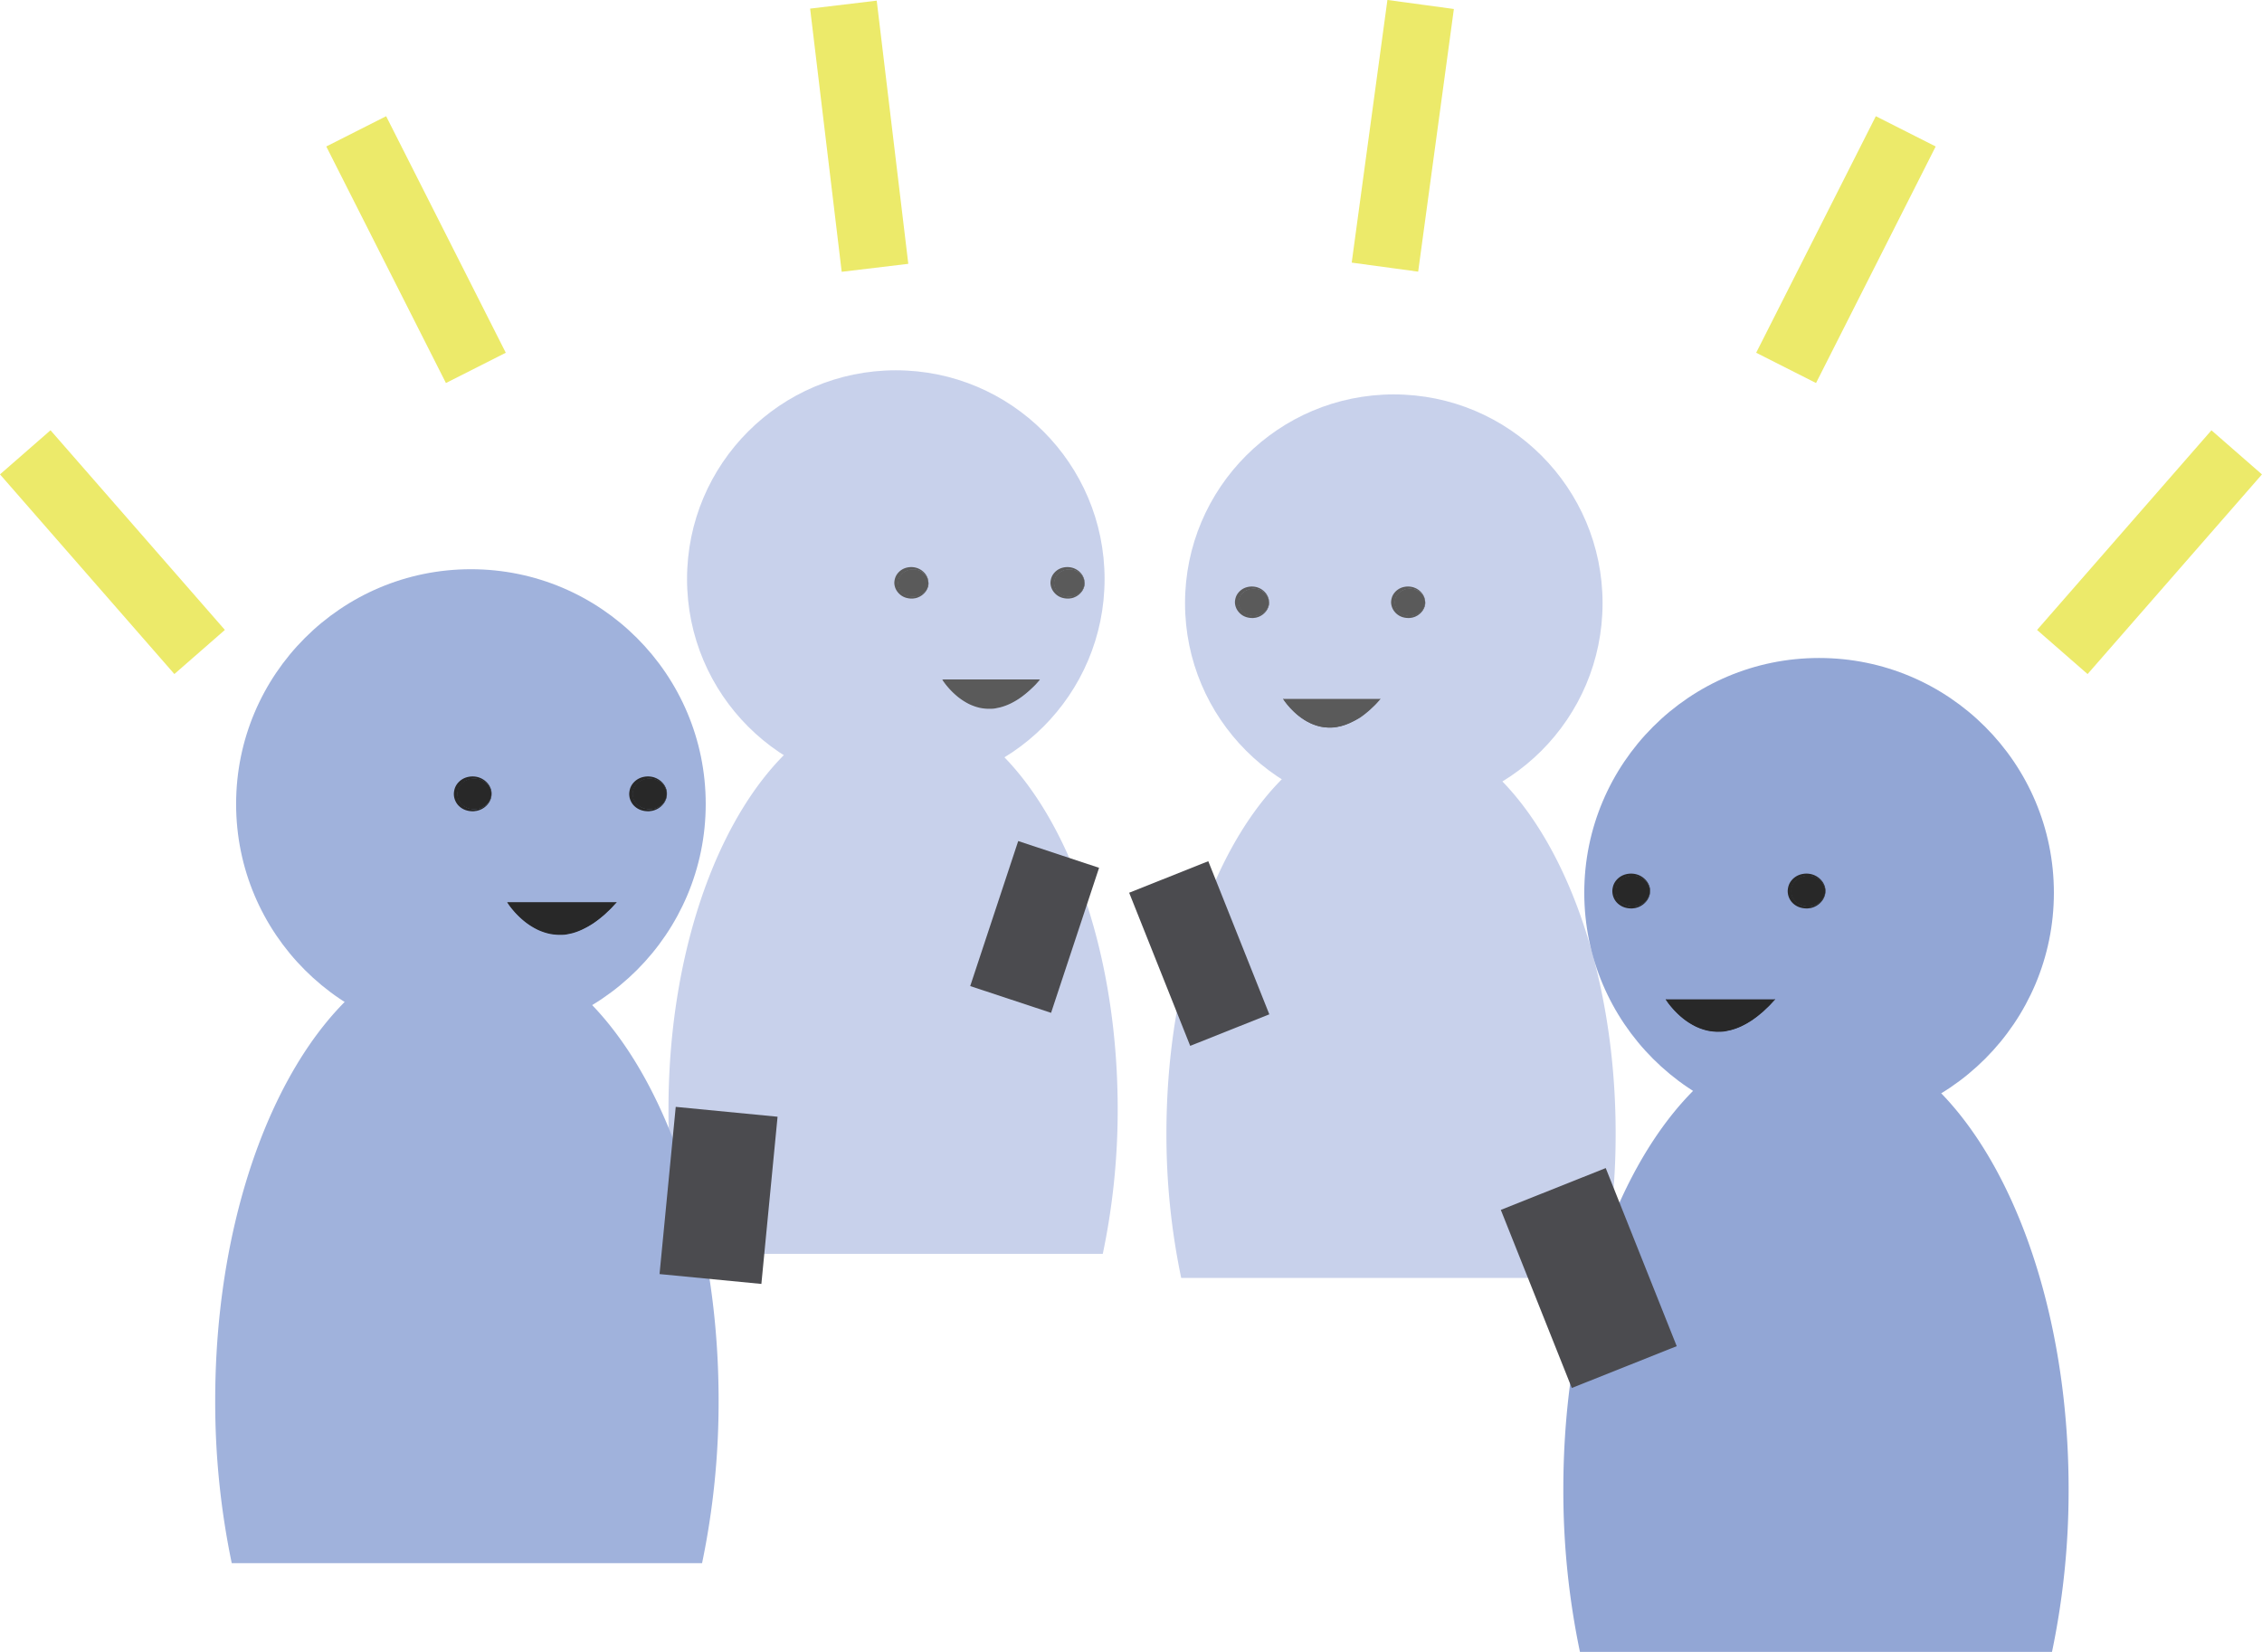 <svg id="Layer_2" data-name="Layer 2" xmlns="http://www.w3.org/2000/svg" viewBox="0 0 589.86 430.8"><defs><style>.cls-1{fill:#c8d1eb;}.cls-2{fill:#92a6d5;}.cls-3{fill:#a0b2dc;}.cls-4{fill:#4b4b4f;}.cls-5{fill:#ecea6a;}.cls-6{fill:#282828;}.cls-7{fill:#5a5a5a;}</style></defs><title>icon1--learn better together2</title><circle class="cls-1" cx="233.6" cy="151.01" r="54.44"/><path class="cls-1" d="M296.89,352c0-58.35-26.22-105.66-58.57-105.66S179.75,293.66,179.75,352a182.56,182.56,0,0,0,3.85,37.73H293A182.56,182.56,0,0,0,296.89,352Z" transform="translate(-5.43 -62.72)"/><circle class="cls-1" cx="363.46" cy="157.3" r="54.44"/><path class="cls-1" d="M426.74,358.3c0-58.35-26.22-105.66-58.57-105.66S309.6,299.95,309.6,358.3A182.56,182.56,0,0,0,313.45,396H422.89A182.56,182.56,0,0,0,426.74,358.3Z" transform="translate(-5.43 -62.72)"/><circle class="cls-2" cx="474.36" cy="232.83" r="61.23"/><path class="cls-2" d="M544.86,451.08c0-65.63-29.49-118.84-65.88-118.84s-65.88,53.21-65.88,118.84a205.34,205.34,0,0,0,4.33,42.44H540.53A205.34,205.34,0,0,0,544.86,451.08Z" transform="translate(-5.43 -62.72)"/><circle class="cls-3" cx="122.8" cy="209.68" r="61.23"/><path class="cls-3" d="M192.82,427.94c0-65.63-29.39-118.84-65.64-118.84S61.55,362.31,61.55,427.94a206.07,206.07,0,0,0,4.31,42.44H188.51A206.07,206.07,0,0,0,192.82,427.94Z" transform="translate(-5.43 -62.72)"/><rect class="cls-4" x="179.48" y="352.56" width="26.68" height="43.81" transform="translate(31.54 -79.55) rotate(5.53)"/><rect class="cls-4" x="307.05" y="289.9" width="22.21" height="42.99" transform="translate(-98.11 77.2) rotate(-21.73)"/><rect class="cls-4" x="405" y="371.03" width="29.45" height="50" transform="translate(-122.22 120.81) rotate(-21.73)"/><rect class="cls-4" x="264.16" y="284.53" width="22.21" height="39.84" transform="translate(104.12 -133.77) rotate(18.31)"/><rect class="cls-5" x="557.22" y="172.15" width="17.49" height="69.13" transform="translate(270.2 -383.97) rotate(41.13)"/><rect class="cls-5" x="478.05" y="93.25" width="17.49" height="69.13" transform="translate(104.66 -268.67) rotate(26.83)"/><rect class="cls-5" x="362.49" y="63.58" width="17.49" height="69.13" transform="translate(11.17 -111.83) rotate(7.74)"/><rect class="cls-5" x="26.01" y="172.15" width="17.49" height="69.13" transform="translate(191.47 276.84) rotate(138.87)"/><rect class="cls-5" x="105.17" y="93.25" width="17.49" height="69.13" transform="translate(267.83 127.74) rotate(153.17)"/><rect class="cls-5" x="220.74" y="63.69" width="17.49" height="69.13" transform="translate(463.61 105.75) rotate(173.16)"/><ellipse class="cls-6" cx="123.67" cy="207.04" rx="4.46" ry="4.05"/><path class="cls-6" d="M133.61,269.76v.3a3.73,3.73,0,0,1-.15.85,4.92,4.92,0,0,1-.58,1.21,5,5,0,0,1-1.25,1.25,5.15,5.15,0,0,1-2,.84c-.2,0-.37.06-.61.08a4.6,4.6,0,0,1-.59,0,5.53,5.53,0,0,1-1.3-.21,4.77,4.77,0,0,1-2.35-1.51,4.47,4.47,0,0,1-1-2.82,5.08,5.08,0,0,1,.28-1.52,4.27,4.27,0,0,1,.76-1.3,4.78,4.78,0,0,1,2.35-1.51,5.5,5.5,0,0,1,2.47-.12,5.08,5.08,0,0,1,2,.84,5,5,0,0,1,1.25,1.25,4.9,4.9,0,0,1,.58,1.21,3.72,3.72,0,0,1,.15.85Zm-.1,0,0-.29a3.61,3.61,0,0,0-.16-.82,4,4,0,0,0-1.87-2.24,4.8,4.8,0,0,0-4.07-.3,4.4,4.4,0,0,0-1.88,1.4,3.68,3.68,0,0,0,0,4.52,4.4,4.4,0,0,0,1.88,1.4,4.8,4.8,0,0,0,4.07-.3,4,4,0,0,0,1.87-2.24,3.6,3.6,0,0,0,.16-.82Z" transform="translate(-5.43 -62.72)"/><ellipse class="cls-6" cx="169.4" cy="207.04" rx="4.46" ry="4.05"/><path class="cls-6" d="M179.34,269.76v.3a3.73,3.73,0,0,1-.15.85,4.92,4.92,0,0,1-.58,1.21,5,5,0,0,1-1.25,1.25,5.15,5.15,0,0,1-2,.84c-.2,0-.37.06-.61.08a4.6,4.6,0,0,1-.59,0,5.53,5.53,0,0,1-1.3-.21,4.77,4.77,0,0,1-2.35-1.51,4.44,4.44,0,0,1-1-2.87,5.16,5.16,0,0,1,.28-1.47,4.27,4.27,0,0,1,.76-1.3,4.78,4.78,0,0,1,2.35-1.51,5.5,5.5,0,0,1,2.47-.12,5.08,5.08,0,0,1,2,.84,5,5,0,0,1,1.25,1.25,4.9,4.9,0,0,1,.58,1.21,3.72,3.72,0,0,1,.15.85Zm-.1,0,0-.29a3.61,3.61,0,0,0-.16-.82,4,4,0,0,0-1.87-2.24,4.8,4.8,0,0,0-4.07-.3,4.4,4.4,0,0,0-1.88,1.4,3.68,3.68,0,0,0,0,4.52,4.4,4.4,0,0,0,1.88,1.4,4.8,4.8,0,0,0,4.07-.3,4,4,0,0,0,1.87-2.24,3.6,3.6,0,0,0,.16-.82Z" transform="translate(-5.43 -62.72)"/><path class="cls-6" d="M137.73,298s11.66,18.87,28.47,0" transform="translate(-5.43 -62.72)"/><path class="cls-6" d="M137.77,298s.34.41,1,1.09a28.24,28.24,0,0,0,2.81,2.58,18.93,18.93,0,0,0,2,1.46,24.92,24.92,0,0,0,2.44,1.28,14.4,14.4,0,0,0,2.77.88,12.35,12.35,0,0,0,3,.2c.5,0,1-.07,1.49-.11s1-.16,1.46-.3a15.1,15.1,0,0,0,2.75-1c.87-.41,1.69-.86,2.46-1.3a25.18,25.18,0,0,0,2.09-1.42c.64-.46,1.21-.92,1.71-1.32s.95-.76,1.29-1.08c.7-.62,1.12-1,1.12-1l.07.07-1,1.08c-.31.35-.71.76-1.19,1.2s-1,1-1.63,1.47a25.92,25.92,0,0,1-2.06,1.58,21.61,21.61,0,0,1-2.5,1.47A16,16,0,0,1,155,306c-.5.16-1,.23-1.56.36s-1.07.15-1.6.15a13.15,13.15,0,0,1-3.19-.28,15.31,15.31,0,0,1-2.94-1,18.36,18.36,0,0,1-4.52-3.09,22.65,22.65,0,0,1-2.62-2.86c-.57-.74-.85-1.2-.85-1.2Z" transform="translate(-5.43 -62.72)"/><ellipse class="cls-7" cx="238.11" cy="152.06" rx="3.97" ry="3.61"/><path class="cls-7" d="M247.56,214.78V215a3.33,3.33,0,0,1-.13.76,4.5,4.5,0,0,1-.51,1.09,4.6,4.6,0,0,1-2.89,1.9c-.18,0-.34.06-.55.07a4,4,0,0,1-.53,0,5,5,0,0,1-1.17-.18,4.28,4.28,0,0,1-2.14-1.36,4,4,0,0,1-1-2.62,4.72,4.72,0,0,1,.26-1.33,3.83,3.83,0,0,1,.7-1.18,4.29,4.29,0,0,1,2.14-1.36,4.94,4.94,0,0,1,2.23-.09,4.59,4.59,0,0,1,2.91,1.9,4.48,4.48,0,0,1,.51,1.09,3.32,3.32,0,0,1,.13.76Zm-.1,0,0-.26a3.21,3.21,0,0,0-.15-.73,3.59,3.59,0,0,0-1.66-2,4.26,4.26,0,0,0-3.62-.26,3.91,3.91,0,0,0-1.67,1.24,3.27,3.27,0,0,0,0,4A3.91,3.91,0,0,0,242,218a4.27,4.27,0,0,0,3.62-.26,3.59,3.59,0,0,0,1.66-2,3.2,3.2,0,0,0,.15-.73Z" transform="translate(-5.43 -62.72)"/><ellipse class="cls-7" cx="278.83" cy="152.06" rx="3.97" ry="3.61"/><path class="cls-7" d="M288.28,214.78V215a3.33,3.33,0,0,1-.13.76,4.5,4.5,0,0,1-.51,1.09,4.6,4.6,0,0,1-2.89,1.9c-.18,0-.34.06-.55.07a4,4,0,0,1-.53,0,5,5,0,0,1-1.17-.18,4.28,4.28,0,0,1-2.14-1.36,4,4,0,0,1-1-2.62,4.72,4.72,0,0,1,.26-1.33,3.83,3.83,0,0,1,.7-1.18,4.29,4.29,0,0,1,2.14-1.36,4.94,4.94,0,0,1,2.23-.09,4.59,4.59,0,0,1,2.91,1.9,4.48,4.48,0,0,1,.51,1.09,3.32,3.32,0,0,1,.13.76Zm-.1,0,0-.26a3.21,3.21,0,0,0-.15-.73,3.59,3.59,0,0,0-1.66-2,4.26,4.26,0,0,0-3.62-.26,3.91,3.91,0,0,0-1.67,1.24,3.27,3.27,0,0,0,0,4,3.91,3.91,0,0,0,1.67,1.24,4.27,4.27,0,0,0,3.62-.26,3.59,3.59,0,0,0,1.66-2,3.2,3.2,0,0,0,.15-.73Z" transform="translate(-5.43 -62.72)"/><path class="cls-7" d="M251.23,239.92s10.38,16.8,25.35,0" transform="translate(-5.43 -62.72)"/><path class="cls-7" d="M251.27,239.9s.31.36.89,1a25.94,25.94,0,0,0,2.52,2.27,16.77,16.77,0,0,0,1.82,1.28,23.53,23.53,0,0,0,2.17,1.12,12.73,12.73,0,0,0,2.45.77,10.92,10.92,0,0,0,2.61.17c.44,0,.88-.06,1.31-.09s.87-.14,1.29-.26a13.35,13.35,0,0,0,2.44-.89c.77-.36,1.5-.75,2.19-1.14a22.33,22.33,0,0,0,1.87-1.25c1.12-.83,2.08-1.55,2.69-2.11s1-.84,1-.84l.07.07-.89,1c-.28.31-.63.67-1.06,1.07s-.89.86-1.45,1.31a23.1,23.1,0,0,1-1.83,1.41,19.26,19.26,0,0,1-2.22,1.31,14.27,14.27,0,0,1-2.57,1c-.45.15-.92.21-1.39.32s-.95.14-1.43.14a11.71,11.71,0,0,1-2.84-.25,13.64,13.64,0,0,1-2.62-.9,16.36,16.36,0,0,1-4-2.76,20.18,20.18,0,0,1-2.34-2.55c-.51-.66-.76-1.07-.76-1.07Z" transform="translate(-5.43 -62.72)"/><ellipse class="cls-7" cx="326.93" cy="157.09" rx="3.97" ry="3.61"/><path class="cls-7" d="M336.38,219.8v.27a3.33,3.33,0,0,1-.13.76,4.5,4.5,0,0,1-.51,1.09,4.6,4.6,0,0,1-2.89,1.9c-.18,0-.34.06-.55.07a4,4,0,0,1-.53,0,5,5,0,0,1-1.17-.18,4.28,4.28,0,0,1-2.14-1.36,4,4,0,0,1-1-2.62,4.72,4.72,0,0,1,.26-1.33,3.83,3.83,0,0,1,.7-1.18,4.29,4.29,0,0,1,2.14-1.36,4.94,4.94,0,0,1,2.23-.09,4.58,4.58,0,0,1,2.91,1.9,4.48,4.48,0,0,1,.51,1.09,3.32,3.32,0,0,1,.13.76Zm-.1,0,0-.26a3.21,3.21,0,0,0-.15-.73,3.59,3.59,0,0,0-1.66-2,4.26,4.26,0,0,0-3.62-.26,3.91,3.91,0,0,0-1.67,1.24,3.27,3.27,0,0,0,0,4,3.91,3.91,0,0,0,1.67,1.24,4.27,4.27,0,0,0,3.62-.26,3.59,3.59,0,0,0,1.66-2,3.2,3.2,0,0,0,.15-.73Z" transform="translate(-5.43 -62.72)"/><ellipse class="cls-7" cx="367.65" cy="157.09" rx="3.97" ry="3.61"/><path class="cls-7" d="M377.1,219.8v.27a3.33,3.33,0,0,1-.13.76,4.5,4.5,0,0,1-.51,1.09,4.6,4.6,0,0,1-2.89,1.9c-.18,0-.34.06-.55.07a4,4,0,0,1-.53,0,5,5,0,0,1-1.17-.18,4.28,4.28,0,0,1-2.14-1.36,4.05,4.05,0,0,1-1-2.57,4.63,4.63,0,0,1,.26-1.38,3.83,3.83,0,0,1,.7-1.18,4.29,4.29,0,0,1,2.14-1.36,4.94,4.94,0,0,1,2.23-.09,4.58,4.58,0,0,1,2.91,1.9,4.48,4.48,0,0,1,.51,1.09,3.32,3.32,0,0,1,.13.76Zm-.1,0,0-.26a3.21,3.21,0,0,0-.15-.73,3.59,3.59,0,0,0-1.66-2,4.26,4.26,0,0,0-3.62-.26,3.91,3.91,0,0,0-1.67,1.24,3.27,3.27,0,0,0,0,4,3.91,3.91,0,0,0,1.67,1.24,4.27,4.27,0,0,0,3.62-.26,3.59,3.59,0,0,0,1.66-2,3.2,3.2,0,0,0,.15-.73Z" transform="translate(-5.43 -62.72)"/><path class="cls-7" d="M340,245s10.38,16.8,25.35,0" transform="translate(-5.43 -62.72)"/><path class="cls-7" d="M340.09,244.93s.31.36.89,1a25.94,25.94,0,0,0,2.52,2.27,16.78,16.78,0,0,0,1.82,1.28,23.54,23.54,0,0,0,2.17,1.12,12.73,12.73,0,0,0,2.45.77,10.92,10.92,0,0,0,2.61.17c.44,0,.88-.06,1.31-.09s.87-.14,1.29-.26a13.35,13.35,0,0,0,2.44-.89c.77-.36,1.5-.75,2.19-1.14a22.32,22.32,0,0,0,1.87-1.25c1.12-.83,2.08-1.55,2.69-2.11s1-.84,1-.84l.07.07-.89,1c-.28.31-.63.67-1.06,1.07s-.89.86-1.45,1.31a23.09,23.09,0,0,1-1.83,1.41A19.25,19.25,0,0,1,358,251a14.27,14.27,0,0,1-2.57,1c-.45.15-.92.21-1.39.32s-.95.14-1.43.14a11.71,11.71,0,0,1-2.84-.25,13.64,13.64,0,0,1-2.62-.9,16.36,16.36,0,0,1-4-2.76,20.18,20.18,0,0,1-2.34-2.55c-.51-.66-.76-1.07-.76-1.07Z" transform="translate(-5.43 -62.72)"/><ellipse class="cls-6" cx="425.77" cy="232.39" rx="4.46" ry="4.05"/><path class="cls-6" d="M435.71,295.11v.3a3.73,3.73,0,0,1-.15.85,4.92,4.92,0,0,1-.58,1.21,5,5,0,0,1-1.25,1.25,5.15,5.15,0,0,1-2,.84c-.2,0-.37.06-.61.07a4.6,4.6,0,0,1-.59,0,5.53,5.53,0,0,1-1.3-.21,4.77,4.77,0,0,1-2.35-1.51,4.44,4.44,0,0,1-1-2.87,5.16,5.16,0,0,1,.28-1.47,4.27,4.27,0,0,1,.76-1.3,4.78,4.78,0,0,1,2.35-1.51,5.5,5.5,0,0,1,2.47-.12,5.08,5.08,0,0,1,2,.84,5,5,0,0,1,1.25,1.25,4.9,4.9,0,0,1,.58,1.21,3.72,3.72,0,0,1,.15.85Zm-.1,0,0-.29a3.61,3.61,0,0,0-.16-.82,4,4,0,0,0-1.87-2.24,4.8,4.8,0,0,0-4.07-.3,4.4,4.4,0,0,0-1.88,1.4,3.68,3.68,0,0,0,0,4.52,4.4,4.4,0,0,0,1.88,1.4,4.8,4.8,0,0,0,4.07-.3,4,4,0,0,0,1.87-2.24,3.6,3.6,0,0,0,.16-.82Z" transform="translate(-5.43 -62.72)"/><ellipse class="cls-6" cx="471.5" cy="232.39" rx="4.46" ry="4.05"/><path class="cls-6" d="M481.44,295.11v.3a3.73,3.73,0,0,1-.15.85,4.92,4.92,0,0,1-.58,1.21,5,5,0,0,1-1.25,1.25,5.15,5.15,0,0,1-2,.84c-.2,0-.37.06-.61.07a4.6,4.6,0,0,1-.59,0,5.53,5.53,0,0,1-1.3-.21,4.77,4.77,0,0,1-2.35-1.51,4.44,4.44,0,0,1-1-2.87,5.16,5.16,0,0,1,.28-1.47,4.27,4.27,0,0,1,.76-1.3,4.78,4.78,0,0,1,2.35-1.51,5.5,5.5,0,0,1,2.47-.12,5.08,5.08,0,0,1,2,.84,5,5,0,0,1,1.25,1.25,4.9,4.9,0,0,1,.58,1.21,3.72,3.72,0,0,1,.15.85Zm-.1,0,0-.29a3.61,3.61,0,0,0-.16-.82,4,4,0,0,0-1.87-2.24,4.8,4.8,0,0,0-4.07-.3,4.4,4.4,0,0,0-1.88,1.4,3.68,3.68,0,0,0,0,4.52,4.4,4.4,0,0,0,1.88,1.4,4.8,4.8,0,0,0,4.07-.3,4,4,0,0,0,1.87-2.24,3.6,3.6,0,0,0,.16-.82Z" transform="translate(-5.43 -62.72)"/><path class="cls-6" d="M439.83,323.35s11.66,18.87,28.47,0" transform="translate(-5.43 -62.72)"/><path class="cls-6" d="M439.87,323.32s.34.41,1,1.09a28.24,28.24,0,0,0,2.81,2.58,18.93,18.93,0,0,0,2,1.46,24.93,24.93,0,0,0,2.44,1.28,14.4,14.4,0,0,0,2.77.88,12.35,12.35,0,0,0,3,.2c.5,0,1-.07,1.49-.11s1-.16,1.46-.3a15.1,15.1,0,0,0,2.75-1c.87-.41,1.69-.86,2.46-1.3a25.18,25.18,0,0,0,2.09-1.42c.64-.46,1.21-.92,1.71-1.32s.95-.76,1.29-1.08c.7-.62,1.12-1,1.12-1l.07.07-1,1.08c-.31.35-.71.76-1.19,1.2s-1,1-1.63,1.47a25.92,25.92,0,0,1-2.06,1.58,21.61,21.61,0,0,1-2.5,1.47,16,16,0,0,1-2.89,1.13c-.5.16-1,.23-1.56.36s-1.07.15-1.6.15a13.15,13.15,0,0,1-3.19-.28,15.31,15.31,0,0,1-2.94-1,18.36,18.36,0,0,1-4.52-3.09,22.65,22.65,0,0,1-2.62-2.86c-.57-.74-.85-1.2-.85-1.2Z" transform="translate(-5.43 -62.72)"/></svg>